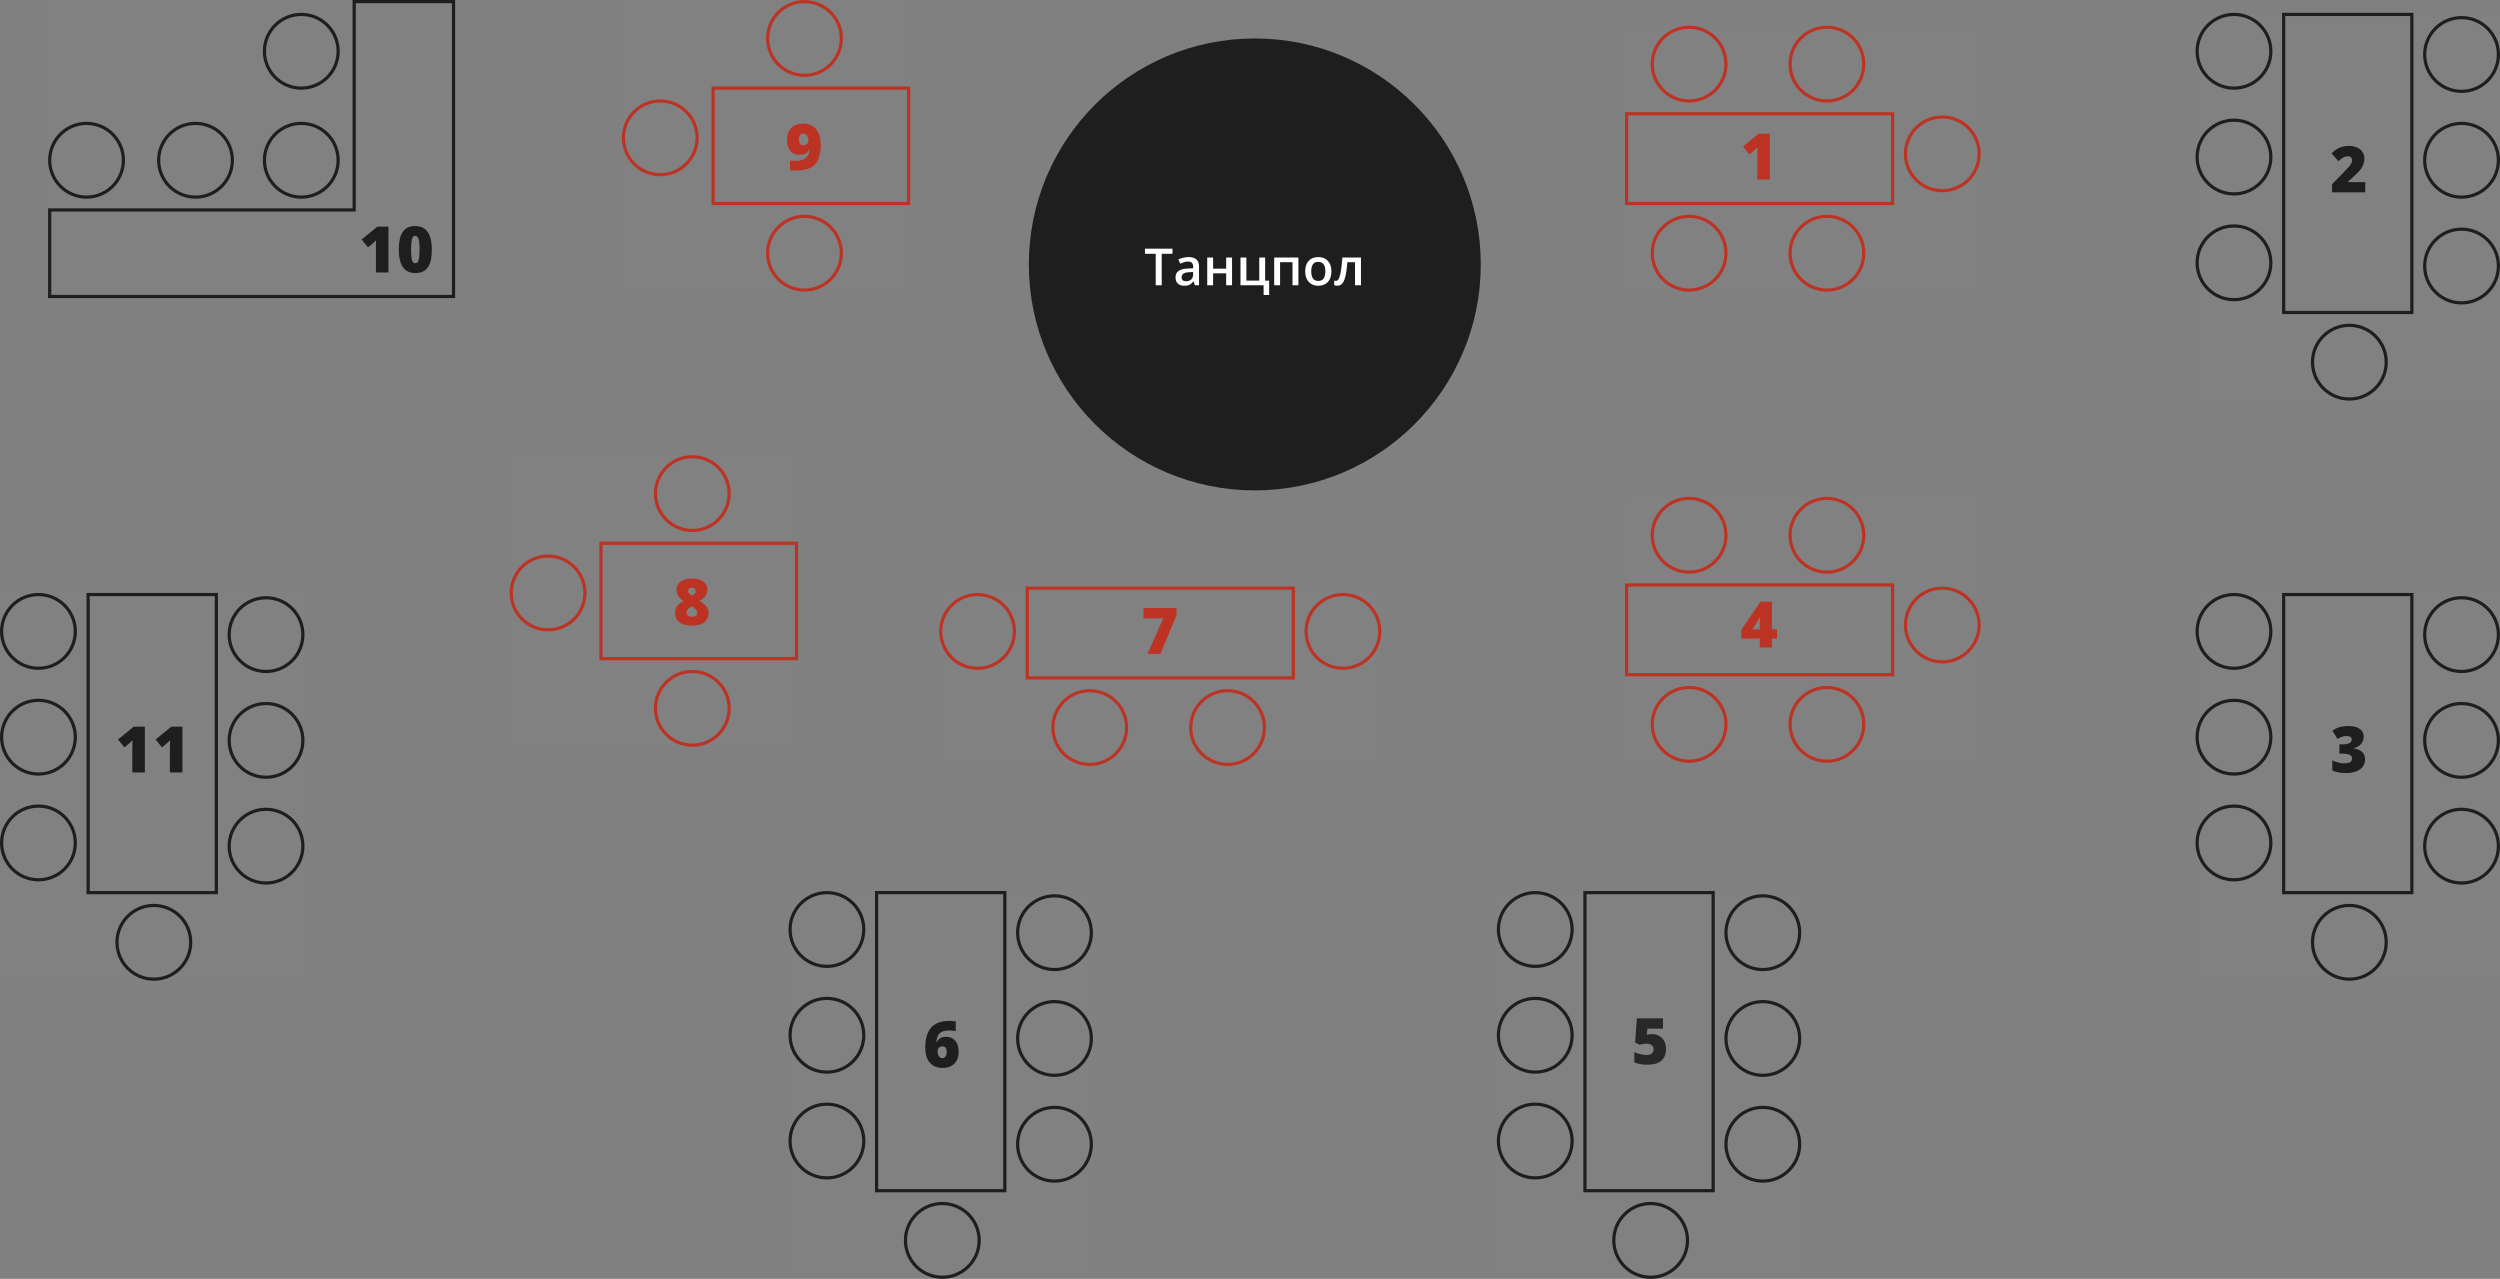 <svg width="780" height="399" viewBox="0 0 780 399" fill="none" xmlns="http://www.w3.org/2000/svg">
<rect x="0" y="0" width="780" height="399" fill="#808080" stroke="none"/>
<path d="M462 82.5C462 121.436 430.436 153 391.5 153C352.564 153 321 121.436 321 82.5C321 43.564 352.564 12 391.5 12C430.436 12 462 43.564 462 82.5Z" fill="#1F1E1E"/>
<path d="M362.453 89H360.586V79.18H357.227V77.578H365.812V79.18H362.453V89ZM372.781 89L372.414 87.797H372.352C371.935 88.323 371.516 88.682 371.094 88.875C370.672 89.062 370.13 89.156 369.469 89.156C368.62 89.156 367.956 88.927 367.477 88.469C367.003 88.01 366.766 87.362 366.766 86.523C366.766 85.633 367.096 84.961 367.758 84.508C368.419 84.055 369.427 83.807 370.781 83.766L372.273 83.719V83.258C372.273 82.706 372.143 82.294 371.883 82.023C371.628 81.747 371.229 81.609 370.688 81.609C370.245 81.609 369.82 81.674 369.414 81.805C369.008 81.935 368.617 82.088 368.242 82.266L367.648 80.953C368.117 80.708 368.63 80.523 369.188 80.398C369.745 80.268 370.271 80.203 370.766 80.203C371.865 80.203 372.693 80.443 373.25 80.922C373.812 81.401 374.094 82.154 374.094 83.18V89H372.781ZM370.047 87.75C370.714 87.75 371.247 87.565 371.648 87.195C372.055 86.82 372.258 86.297 372.258 85.625V84.875L371.148 84.922C370.284 84.953 369.654 85.099 369.258 85.359C368.867 85.615 368.672 86.008 368.672 86.539C368.672 86.924 368.786 87.224 369.016 87.438C369.245 87.646 369.589 87.75 370.047 87.75ZM378.492 80.359V83.828H382.562V80.359H384.398V89H382.562V85.273H378.492V89H376.656V80.359H378.492ZM394.727 87.578H395.977V92.039H394.25V89H387.031V80.359H388.867V87.547H392.891V80.359H394.727V87.578ZM405.102 80.359V89H403.258V81.812H399.383V89H397.547V80.359H405.102ZM415.398 84.664C415.398 86.076 415.036 87.177 414.312 87.969C413.589 88.76 412.581 89.156 411.289 89.156C410.482 89.156 409.768 88.974 409.148 88.609C408.529 88.245 408.052 87.721 407.719 87.039C407.385 86.357 407.219 85.565 407.219 84.664C407.219 83.263 407.578 82.169 408.297 81.383C409.016 80.596 410.029 80.203 411.336 80.203C412.586 80.203 413.576 80.607 414.305 81.414C415.034 82.216 415.398 83.299 415.398 84.664ZM409.109 84.664C409.109 86.659 409.846 87.656 411.32 87.656C412.779 87.656 413.508 86.659 413.508 84.664C413.508 82.69 412.773 81.703 411.305 81.703C410.534 81.703 409.974 81.958 409.625 82.469C409.281 82.979 409.109 83.711 409.109 84.664ZM424.617 89H422.766V81.797H420.383C420.237 83.651 420.039 85.099 419.789 86.141C419.544 87.182 419.221 87.943 418.82 88.422C418.424 88.901 417.909 89.141 417.273 89.141C416.872 89.141 416.536 89.083 416.266 88.969V87.531C416.458 87.604 416.651 87.641 416.844 87.641C417.375 87.641 417.792 87.044 418.094 85.852C418.401 84.654 418.641 82.823 418.812 80.359H424.617V89Z" fill="white"/>
<rect opacity="0.01" x="15" width="127" height="93" fill="#DEDEDE"/>
<path d="M110.5 65V0.5H141.5V64.826V92.5H15.5V65.5H110H110.5V65Z" stroke="#1F1E1E"/>
<path d="M121.199 85H117.283V77.939C117.283 77.809 117.283 77.572 117.283 77.227C117.283 76.875 117.286 76.488 117.293 76.064C117.306 75.641 117.322 75.26 117.342 74.922C117.173 75.124 117.013 75.296 116.863 75.439C116.72 75.583 116.58 75.716 116.443 75.84L114.822 77.178L112.82 74.717L117.723 70.723H121.199V85ZM134.734 77.881C134.734 79.027 134.643 80.052 134.461 80.957C134.279 81.856 133.986 82.62 133.582 83.252C133.185 83.883 132.658 84.365 132 84.697C131.342 85.029 130.535 85.195 129.578 85.195C128.387 85.195 127.41 84.906 126.648 84.326C125.887 83.74 125.324 82.904 124.959 81.816C124.601 80.723 124.422 79.411 124.422 77.881C124.422 76.338 124.585 75.019 124.91 73.926C125.242 72.826 125.786 71.982 126.541 71.397C127.296 70.811 128.309 70.518 129.578 70.518C130.77 70.518 131.743 70.811 132.498 71.397C133.26 71.976 133.823 72.816 134.188 73.916C134.552 75.01 134.734 76.331 134.734 77.881ZM128.26 77.881C128.26 78.812 128.292 79.593 128.357 80.225C128.429 80.856 128.559 81.331 128.748 81.65C128.943 81.963 129.22 82.119 129.578 82.119C129.936 82.119 130.21 81.963 130.398 81.65C130.587 81.331 130.717 80.859 130.789 80.234C130.861 79.603 130.896 78.818 130.896 77.881C130.896 76.937 130.861 76.149 130.789 75.518C130.717 74.886 130.587 74.411 130.398 74.092C130.21 73.766 129.936 73.603 129.578 73.603C129.22 73.603 128.943 73.766 128.748 74.092C128.559 74.411 128.429 74.886 128.357 75.518C128.292 76.149 128.26 76.937 128.26 77.881Z" fill="#1F1E1E"/>
<circle cx="27" cy="50" r="11.5" stroke="#1F1E1E"/>
<circle cx="61" cy="50" r="11.5" stroke="#1F1E1E"/>
<circle cx="94" cy="50" r="11.5" stroke="#1F1E1E"/>
<circle cx="94" cy="16" r="11.5" stroke="#1F1E1E"/>
<rect opacity="0.01" x="685" y="4" width="95" height="121" fill="#DEDEDE"/>
<rect x="712.5" y="4.5" width="40" height="93" stroke="#1F1E1E"/>
<path d="M737.957 60H727.596V57.461L731.082 53.935C732.078 52.894 732.729 52.184 733.035 51.807C733.341 51.422 733.553 51.094 733.67 50.82C733.794 50.547 733.855 50.26 733.855 49.961C733.855 49.59 733.735 49.297 733.494 49.082C733.253 48.867 732.915 48.76 732.479 48.76C732.029 48.76 731.574 48.89 731.111 49.15C730.656 49.404 730.138 49.782 729.559 50.283L727.439 47.803C728.175 47.145 728.794 46.676 729.295 46.397C729.796 46.11 730.34 45.892 730.926 45.742C731.518 45.592 732.182 45.518 732.918 45.518C733.842 45.518 734.666 45.68 735.389 46.006C736.118 46.331 736.681 46.797 737.078 47.402C737.482 48.001 737.684 48.675 737.684 49.424C737.684 49.984 737.612 50.501 737.469 50.977C737.332 51.452 737.117 51.921 736.824 52.383C736.531 52.839 736.141 53.32 735.652 53.828C735.171 54.336 734.139 55.3 732.557 56.719V56.816H737.957V60Z" fill="#1F1E1E"/>
<circle cx="697" cy="16" r="11.5" stroke="#1F1E1E"/>
<circle cx="768" cy="17" r="11.5" stroke="#1F1E1E"/>
<circle cx="697" cy="49" r="11.5" stroke="#1F1E1E"/>
<circle cx="768" cy="50" r="11.5" stroke="#1F1E1E"/>
<circle cx="697" cy="82" r="11.5" stroke="#1F1E1E"/>
<circle cx="768" cy="83" r="11.5" stroke="#1F1E1E"/>
<circle cx="733" cy="113" r="11.5" stroke="#1F1E1E"/>
<rect opacity="0.01" x="685" y="185" width="95" height="121" fill="#DEDEDE"/>
<rect x="712.5" y="185.5" width="40" height="93" stroke="#1F1E1E"/>
<path d="M737.479 229.818C737.479 230.704 737.208 231.465 736.668 232.104C736.128 232.735 735.346 233.194 734.324 233.48V233.539C736.707 233.839 737.898 234.965 737.898 236.918C737.898 238.246 737.371 239.291 736.316 240.053C735.268 240.814 733.81 241.195 731.941 241.195C731.173 241.195 730.46 241.14 729.803 241.029C729.152 240.919 728.445 240.717 727.684 240.424V237.221C728.309 237.54 728.943 237.777 729.588 237.934C730.239 238.083 730.838 238.158 731.385 238.158C732.231 238.158 732.846 238.041 733.23 237.807C733.621 237.566 733.816 237.191 733.816 236.684C733.816 236.293 733.715 235.993 733.514 235.785C733.312 235.57 732.986 235.411 732.537 235.307C732.088 235.196 731.502 235.141 730.779 235.141H729.9V232.24H730.799C732.758 232.24 733.738 231.739 733.738 230.736C733.738 230.359 733.592 230.079 733.299 229.896C733.012 229.714 732.625 229.623 732.137 229.623C731.225 229.623 730.281 229.929 729.305 230.541L727.703 227.963C728.458 227.442 729.23 227.071 730.018 226.85C730.812 226.628 731.72 226.518 732.742 226.518C734.22 226.518 735.379 226.811 736.219 227.396C737.059 227.982 737.479 228.79 737.479 229.818Z" fill="#1F1E1E"/>
<circle cx="697" cy="197" r="11.5" stroke="#1F1E1E"/>
<circle cx="768" cy="198" r="11.5" stroke="#1F1E1E"/>
<circle cx="697" cy="230" r="11.5" stroke="#1F1E1E"/>
<circle cx="768" cy="231" r="11.5" stroke="#1F1E1E"/>
<circle cx="697" cy="263" r="11.5" stroke="#1F1E1E"/>
<circle cx="768" cy="264" r="11.5" stroke="#1F1E1E"/>
<circle cx="733" cy="294" r="11.5" stroke="#1F1E1E"/>
<rect opacity="0.01" x="467" y="278" width="95" height="121" fill="#DEDEDE"/>
<rect x="494.5" y="278.5" width="40" height="93" stroke="#1F1E1E"/>
<path opacity="0.9" d="M515.484 322.645C516.305 322.645 517.044 322.837 517.701 323.221C518.365 323.598 518.88 324.135 519.244 324.832C519.615 325.529 519.801 326.333 519.801 327.244C519.801 328.839 519.319 330.063 518.355 330.916C517.398 331.769 515.947 332.195 514 332.195C512.333 332.195 510.973 331.938 509.918 331.424V328.26C510.484 328.52 511.122 328.735 511.832 328.904C512.548 329.074 513.163 329.158 513.678 329.158C514.394 329.158 514.944 329.008 515.328 328.709C515.712 328.403 515.904 327.954 515.904 327.361C515.904 326.814 515.709 326.388 515.318 326.082C514.928 325.776 514.335 325.623 513.541 325.623C512.936 325.623 512.281 325.737 511.578 325.965L510.162 325.262L510.699 317.723H518.844V320.936H513.98L513.805 322.82C514.312 322.723 514.674 322.671 514.889 322.664C515.104 322.651 515.302 322.645 515.484 322.645Z" fill="#1F1E1E"/>
<circle cx="479" cy="290" r="11.5" stroke="#1F1E1E"/>
<circle cx="550" cy="291" r="11.5" stroke="#1F1E1E"/>
<circle cx="479" cy="323" r="11.5" stroke="#1F1E1E"/>
<circle cx="550" cy="324" r="11.5" stroke="#1F1E1E"/>
<circle cx="479" cy="356" r="11.5" stroke="#1F1E1E"/>
<circle cx="550" cy="357" r="11.5" stroke="#1F1E1E"/>
<circle cx="515" cy="387" r="11.5" stroke="#1F1E1E"/>
<rect opacity="0.01" x="246" y="278" width="95" height="121" fill="#DEDEDE"/>
<rect x="273.5" y="278.5" width="40" height="93" stroke="#1F1E1E"/>
<circle cx="258" cy="290" r="11.5" stroke="#1F1E1E"/>
<circle cx="329" cy="291" r="11.5" stroke="#1F1E1E"/>
<circle cx="258" cy="323" r="11.5" stroke="#1F1E1E"/>
<circle cx="329" cy="324" r="11.5" stroke="#1F1E1E"/>
<circle cx="258" cy="356" r="11.5" stroke="#1F1E1E"/>
<circle cx="329" cy="357" r="11.5" stroke="#1F1E1E"/>
<circle cx="294" cy="387" r="11.5" stroke="#1F1E1E"/>
<path d="M288.684 326.965C288.684 324.973 288.967 323.361 289.533 322.131C290.106 320.894 290.946 319.982 292.053 319.396C293.166 318.811 294.536 318.518 296.164 318.518C296.743 318.518 297.421 318.573 298.195 318.684V321.701C297.544 321.577 296.838 321.516 296.076 321.516C294.787 321.516 293.827 321.799 293.195 322.365C292.564 322.932 292.219 323.856 292.16 325.139H292.277C292.863 324.032 293.804 323.479 295.1 323.479C296.369 323.479 297.352 323.889 298.049 324.709C298.752 325.523 299.104 326.659 299.104 328.117C299.104 329.686 298.661 330.926 297.775 331.838C296.89 332.743 295.653 333.195 294.064 333.195C292.378 333.195 291.06 332.648 290.109 331.555C289.159 330.461 288.684 328.931 288.684 326.965ZM293.977 330.139C294.387 330.139 294.719 329.986 294.973 329.68C295.233 329.367 295.363 328.872 295.363 328.195C295.363 327.036 294.914 326.457 294.016 326.457C293.573 326.457 293.212 326.607 292.932 326.906C292.658 327.206 292.521 327.57 292.521 328C292.521 328.625 292.655 329.139 292.922 329.543C293.189 329.94 293.54 330.139 293.977 330.139Z" fill="#1F1E1E"/>
<rect opacity="0.01" y="185" width="95" height="121" fill="#DEDEDE"/>
<rect x="27.5" y="185.5" width="40" height="93" stroke="#1F1E1E"/>
<circle cx="12" cy="197" r="11.5" stroke="#1F1E1E"/>
<circle cx="83" cy="198" r="11.5" stroke="#1F1E1E"/>
<circle cx="12" cy="230" r="11.5" stroke="#1F1E1E"/>
<circle cx="83" cy="231" r="11.5" stroke="#1F1E1E"/>
<circle cx="12" cy="263" r="11.5" stroke="#1F1E1E"/>
<circle cx="83" cy="264" r="11.5" stroke="#1F1E1E"/>
<circle cx="48" cy="294" r="11.5" stroke="#1F1E1E"/>
<path d="M45.199 241H41.283V233.441C41.283 232.523 41.303 231.684 41.342 230.922C41.101 231.215 40.801 231.521 40.443 231.84L38.822 233.178L36.82 230.717L41.723 226.723H45.199V241ZM56.918 241H53.002V233.441C53.002 232.523 53.022 231.684 53.06 230.922C52.82 231.215 52.52 231.521 52.162 231.84L50.541 233.178L48.539 230.717L53.441 226.723H56.918V241Z" fill="#1F1E1E"/>
<rect opacity="0.01" x="194" width="90" height="91" fill="#DEDEDE"/>
<rect x="222.5" y="27.5" width="61" height="36" stroke="#BC3324"/>
<path d="M256.064 45.256C256.064 48.049 255.462 50.07 254.258 51.32C253.053 52.57 251.126 53.195 248.477 53.195C247.604 53.195 246.94 53.163 246.484 53.098V50.041C247.044 50.145 247.604 50.197 248.164 50.197C249.544 50.197 250.609 49.914 251.357 49.348C252.106 48.775 252.513 47.873 252.578 46.643H252.461C252.207 47.111 251.956 47.45 251.709 47.658C251.462 47.867 251.159 48.026 250.801 48.137C250.443 48.247 249.997 48.303 249.463 48.303C248.226 48.303 247.259 47.889 246.562 47.062C245.866 46.236 245.518 45.096 245.518 43.645C245.518 42.062 245.967 40.822 246.865 39.924C247.77 39.025 249.007 38.576 250.576 38.576C252.321 38.576 253.672 39.156 254.629 40.315C255.586 41.473 256.064 43.12 256.064 45.256ZM250.684 41.662C250.26 41.662 249.915 41.815 249.648 42.121C249.388 42.427 249.258 42.919 249.258 43.596C249.258 44.13 249.372 44.556 249.6 44.875C249.827 45.188 250.176 45.344 250.645 45.344C251.068 45.344 251.436 45.191 251.748 44.885C252.061 44.579 252.217 44.211 252.217 43.781C252.217 43.202 252.07 42.704 251.777 42.287C251.491 41.87 251.126 41.662 250.684 41.662Z" fill="#BC3324"/>
<circle cx="251" cy="79" r="11.5" transform="rotate(180 251 79)" stroke="#BC3324"/>
<circle cx="206" cy="43" r="11.5" transform="rotate(180 206 43)" stroke="#BC3324"/>
<circle cx="251" cy="12" r="11.5" transform="rotate(180 251 12)" stroke="#BC3324"/>
<rect opacity="0.01" x="159" y="142" width="90" height="91" fill="#DEDEDE"/>
<rect x="187.5" y="169.5" width="61" height="36" stroke="#BC3324"/>
<path d="M215.898 180.518C216.842 180.518 217.669 180.645 218.379 180.898C219.095 181.152 219.655 181.54 220.059 182.061C220.462 182.575 220.664 183.223 220.664 184.004C220.664 184.577 220.557 185.081 220.342 185.518C220.133 185.947 219.844 186.325 219.473 186.65C219.108 186.969 218.685 187.246 218.203 187.48C218.652 187.734 219.098 188.031 219.541 188.369C219.984 188.708 220.352 189.108 220.645 189.57C220.938 190.026 221.084 190.57 221.084 191.201C221.084 191.963 220.898 192.646 220.527 193.252C220.156 193.851 219.587 194.326 218.818 194.678C218.05 195.023 217.064 195.195 215.859 195.195C214.655 195.195 213.669 195.029 212.9 194.697C212.132 194.365 211.566 193.903 211.201 193.311C210.843 192.712 210.664 192.021 210.664 191.24C210.664 190.576 210.775 190.016 210.996 189.561C211.224 189.105 211.533 188.717 211.924 188.398C212.314 188.079 212.76 187.793 213.262 187.539C212.865 187.272 212.5 186.969 212.168 186.631C211.836 186.292 211.572 185.905 211.377 185.469C211.182 185.033 211.084 184.538 211.084 183.984C211.084 183.216 211.289 182.575 211.699 182.061C212.109 181.546 212.676 181.162 213.398 180.908C214.128 180.648 214.961 180.518 215.898 180.518ZM214.199 191.084C214.199 191.481 214.342 191.803 214.629 192.051C214.915 192.298 215.312 192.422 215.82 192.422C216.413 192.422 216.846 192.311 217.119 192.09C217.399 191.862 217.539 191.553 217.539 191.162C217.539 190.869 217.451 190.605 217.275 190.371C217.106 190.13 216.908 189.922 216.68 189.746C216.452 189.57 216.253 189.434 216.084 189.336L215.82 189.18C215.527 189.329 215.257 189.499 215.01 189.688C214.769 189.87 214.574 190.078 214.424 190.312C214.274 190.54 214.199 190.798 214.199 191.084ZM215.879 183.301C215.56 183.301 215.283 183.395 215.049 183.584C214.814 183.766 214.697 184.017 214.697 184.336C214.697 184.544 214.746 184.74 214.844 184.922C214.948 185.098 215.085 185.26 215.254 185.41C215.43 185.56 215.625 185.697 215.84 185.82C216.029 185.71 216.214 185.589 216.396 185.459C216.579 185.329 216.732 185.173 216.855 184.99C216.979 184.808 217.041 184.59 217.041 184.336C217.041 184.017 216.924 183.766 216.689 183.584C216.462 183.395 216.191 183.301 215.879 183.301Z" fill="#BC3324"/>
<circle cx="216" cy="221" r="11.5" transform="rotate(180 216 221)" stroke="#BC3324"/>
<circle cx="171" cy="185" r="11.5" transform="rotate(180 171 185)" stroke="#BC3324"/>
<circle cx="216" cy="154" r="11.5" transform="rotate(180 216 154)" stroke="#BC3324"/>
<rect opacity="0.01" x="507" y="8" width="111" height="83" fill="#DEDEDE"/>
<rect x="507.5" y="35.5" width="83" height="28" stroke="#BC3324"/>
<path d="M552.199 56H548.283V48.94C548.283 48.809 548.283 48.572 548.283 48.227C548.283 47.875 548.286 47.488 548.293 47.065C548.306 46.641 548.322 46.26 548.342 45.922C548.173 46.124 548.013 46.296 547.863 46.44C547.72 46.583 547.58 46.716 547.443 46.84L545.822 48.178L543.82 45.717L548.723 41.723H552.199V56Z" fill="#BC3324"/>
<circle cx="527" cy="20" r="11.5" stroke="#BC3324"/>
<circle cx="570" cy="20" r="11.5" stroke="#BC3324"/>
<circle cx="606" cy="48" r="11.5" stroke="#BC3324"/>
<circle cx="570" cy="79" r="11.5" stroke="#BC3324"/>
<circle cx="527" cy="79" r="11.5" stroke="#BC3324"/>
<rect opacity="0.01" x="507" y="155" width="111" height="83" fill="#DEDEDE"/>
<rect x="507.5" y="182.5" width="83" height="28" stroke="#BC3324"/>
<path d="M554.416 199.236H552.844V202H549.035V199.236H543.342V196.404L549.279 187.723H552.844V196.355H554.416V199.236ZM549.035 196.355V194.695C549.035 194.383 549.045 193.963 549.064 193.436C549.09 192.902 549.11 192.622 549.123 192.596H549.016C548.794 193.097 548.544 193.566 548.264 194.002L546.682 196.355H549.035Z" fill="#BC3324"/>
<circle cx="527" cy="167" r="11.5" stroke="#BC3324"/>
<circle cx="570" cy="167" r="11.5" stroke="#BC3324"/>
<circle cx="606" cy="195" r="11.5" stroke="#BC3324"/>
<circle cx="570" cy="226" r="11.5" stroke="#BC3324"/>
<circle cx="527" cy="226" r="11.5" stroke="#BC3324"/>
<rect opacity="0.01" x="293" y="183" width="138" height="56" fill="#DEDEDE"/>
<rect x="320.5" y="183.5" width="83" height="28" stroke="#BC3324"/>
<path d="M358.041 204L362.943 192.916H356.762V189.723H367.064V191.998L362.035 204H358.041Z" fill="#BC3324"/>
<circle cx="383" cy="227" r="11.5" stroke="#BC3324"/>
<circle cx="419" cy="197" r="11.5" stroke="#BC3324"/>
<circle cx="305" cy="197" r="11.5" stroke="#BC3324"/>
<circle cx="340" cy="227" r="11.5" stroke="#BC3324"/>
</svg>
